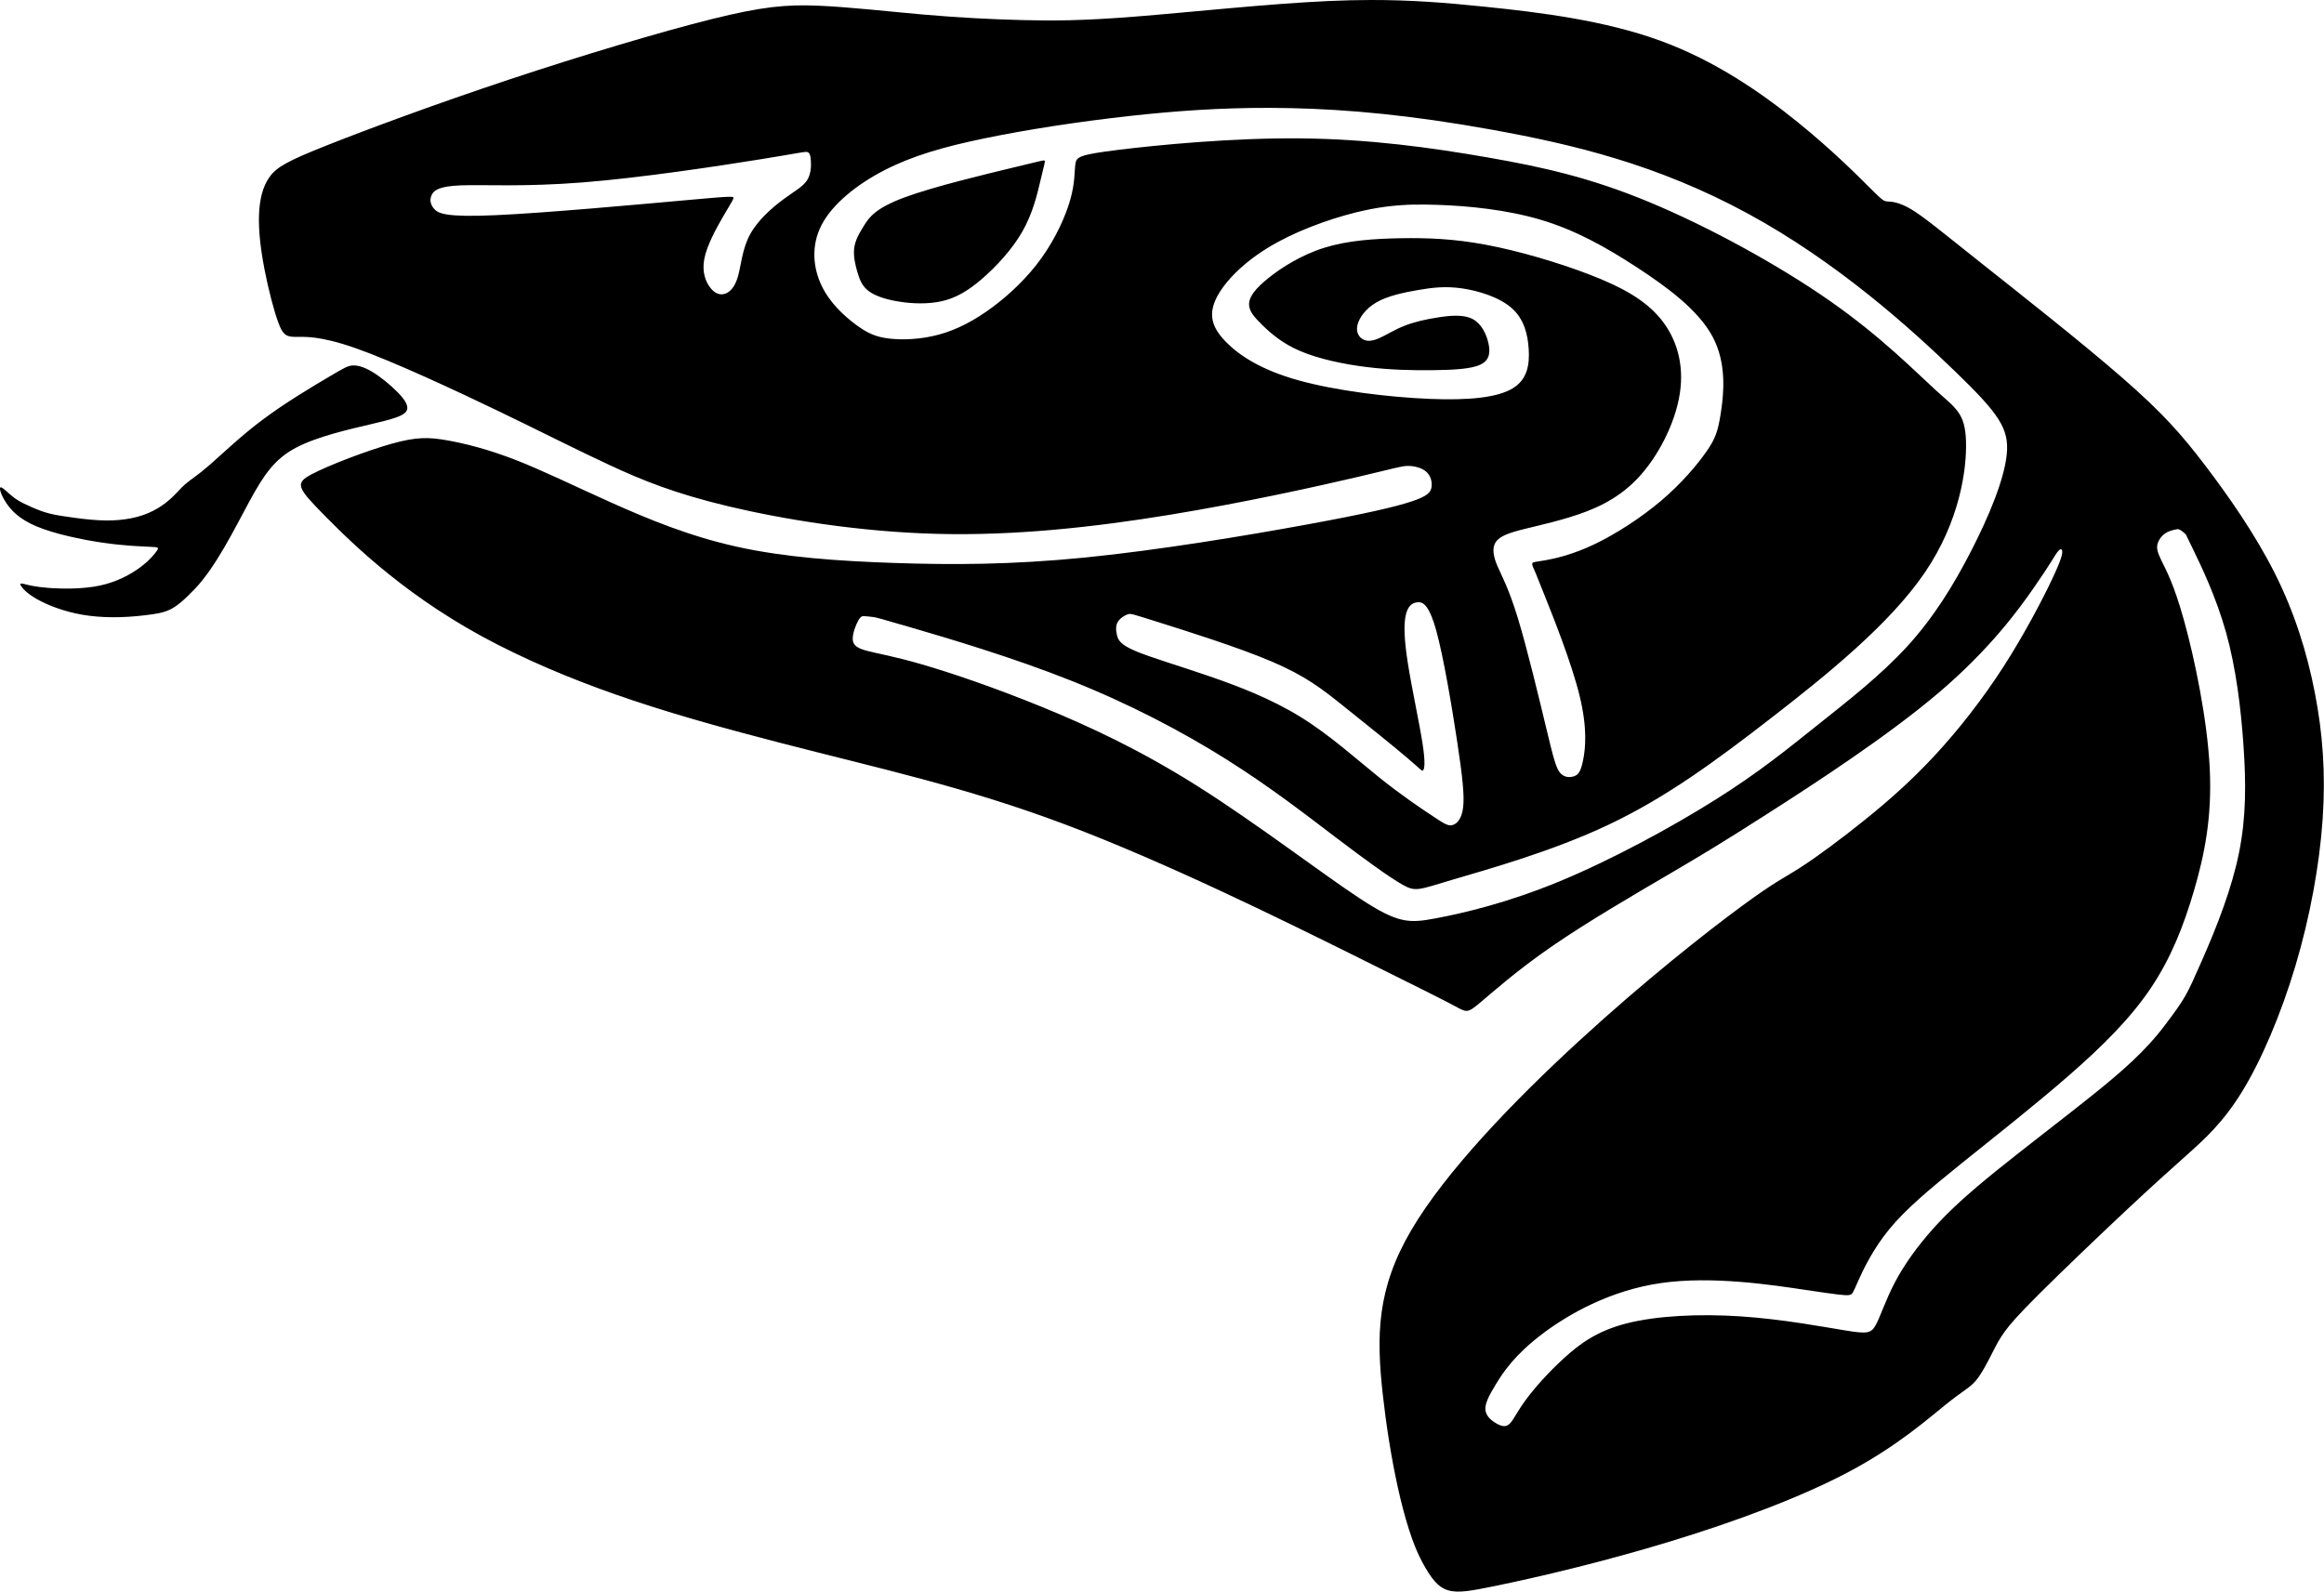 <?xml version="1.0" encoding="UTF-8" standalone="no"?>
<!-- Created with Inkscape (http://www.inkscape.org/) -->

<svg
   width="81.078mm"
   height="55.54mm"
   viewBox="0 0 81.078 55.54"
   version="1.1"
   id="svg2544"
   xmlns="http://www.w3.org/2000/svg"
   xmlns:svg="http://www.w3.org/2000/svg">
  <defs
     id="defs2541" />
  <g
     id="layer1">
    <path
       id="path520"
       style="display:inline;fill:#000000;stroke-width:0.352"
       d="M 47.83,3.6973433e-5 C 47.362,8.2997343e-4 46.872,0.012 46.342,0.036 c -2.117,0.096 -4.851,0.394 -6.733,0.543 -1.882,0.149 -2.913,0.149 -3.977,0.121 -1.064,-0.028 -2.161,-0.083 -3.396,-0.19 -1.235,-0.107 -2.607,-0.267 -3.707,-0.312 -1.1,-0.044 -1.927,0.028 -3.707,0.471 C 23.042,1.114 20.308,1.93 17.753,2.779 15.198,3.628 12.823,4.51 11.439,5.058 10.055,5.607 9.664,5.821 9.413,6.163 c -0.251,0.342 -0.361,0.811 -0.378,1.365 -0.016,0.554 0.061,1.193 0.196,1.889 0.136,0.695 0.33,1.446 0.485,1.856 0.154,0.41 0.269,0.479 0.579,0.483 0.31,0.003 0.817,-0.059 2.109,0.393 1.293,0.453 3.513,1.486 5.052,2.229 1.539,0.743 2.68,1.327 3.81,1.851 1.13,0.524 2.249,0.987 4.145,1.439 1.896,0.452 4.569,0.893 7.287,0.962 2.717,0.069 5.479,-0.234 8.119,-0.667 2.64,-0.433 5.159,-0.995 6.515,-1.312 1.356,-0.317 1.549,-0.389 1.778,-0.392 0.229,-0.003 0.493,0.063 0.65,0.204 0.157,0.141 0.207,0.356 0.182,0.532 -0.025,0.176 -0.124,0.314 -0.697,0.504 -0.573,0.19 -1.62,0.433 -3.682,0.81 -2.062,0.378 -5.137,0.89 -7.714,1.147 -2.577,0.256 -4.655,0.256 -6.629,0.19 -1.973,-0.066 -3.842,-0.198 -5.501,-0.565 -1.659,-0.366 -3.109,-0.967 -4.388,-1.54 -1.279,-0.573 -2.387,-1.119 -3.351,-1.494 -0.965,-0.375 -1.786,-0.579 -2.409,-0.686 -0.623,-0.108 -1.048,-0.118 -1.91,0.124 -0.863,0.243 -2.163,0.738 -2.775,1.058 -0.612,0.32 -0.535,0.463 0.474,1.483 1.009,1.02 2.949,2.915 6.008,4.473 3.059,1.558 6.262,2.493 9.817,3.414 3.555,0.921 6.488,1.544 9.994,2.864 3.506,1.32 7.585,3.338 10.007,4.539 2.423,1.202 3.189,1.587 3.583,1.799 0.394,0.212 0.416,0.251 0.849,-0.11 0.433,-0.361 1.276,-1.122 2.527,-1.984 1.251,-0.863 2.911,-1.828 4.071,-2.508 1.16,-0.681 1.822,-1.077 3.442,-2.114 1.621,-1.036 4.2,-2.712 5.986,-4.233 1.786,-1.521 2.778,-2.888 3.338,-3.696 0.559,-0.808 0.686,-1.056 0.782,-1.188 0.097,-0.132 0.163,-0.149 0.179,-0.06 0.016,0.088 -0.016,0.281 -0.35,0.987 -0.333,0.706 -0.968,1.924 -1.701,3.062 -0.733,1.138 -1.566,2.197 -2.379,3.076 -0.813,0.879 -1.606,1.579 -2.436,2.249 -0.83,0.67 -1.695,1.309 -2.268,1.678 -0.573,0.369 -0.854,0.469 -2.073,1.367 -1.218,0.898 -3.374,2.596 -5.645,4.682 -2.271,2.086 -4.658,4.561 -5.86,6.612 -1.202,2.051 -1.218,3.677 -0.987,5.75 0.232,2.073 0.711,4.591 1.363,5.805 0.652,1.214 0.954,1.181 2.516,0.862 1.562,-0.318 3.86,-0.864 6.156,-1.564 2.296,-0.7 4.589,-1.554 6.259,-2.447 1.67,-0.893 2.717,-1.824 3.346,-2.329 0.628,-0.504 0.838,-0.582 1.05,-0.835 0.212,-0.253 0.428,-0.683 0.582,-0.987 0.154,-0.303 0.248,-0.48 0.424,-0.722 0.176,-0.243 0.435,-0.551 1.21,-1.323 0.774,-0.772 2.064,-2.007 2.999,-2.883 0.934,-0.876 1.513,-1.394 2.131,-1.946 0.617,-0.551 1.273,-1.135 1.943,-2.227 0.67,-1.091 1.353,-2.69 1.86,-4.39 0.507,-1.7 0.837,-3.503 0.948,-5.11 0.11,-1.607 -4.2e-5,-3.018 -0.273,-4.42 -0.273,-1.403 -0.708,-2.797 -1.397,-4.167 -0.689,-1.37 -1.632,-2.715 -2.434,-3.768 -0.802,-1.053 -1.463,-1.813 -2.885,-3.051 C 72.625,11.946 70.441,10.231 69.058,9.132 67.674,8.032 67.09,7.547 66.671,7.299 66.252,7.051 65.999,7.039 65.861,7.031 65.723,7.023 65.701,7.018 65.257,6.577 64.814,6.136 63.948,5.259 62.708,4.256 61.468,3.253 59.853,2.123 57.915,1.418 55.978,0.712 53.718,0.431 51.838,0.238 50.428,0.093 49.232,-0.002 47.83,3.6973433e-5 Z M 44.28,3.764 c 0.244,5.29e-4 0.491,0.003 0.742,0.009 2.003,0.043 4.225,0.246 7.048,0.757 2.823,0.511 5.748,1.211 8.886,2.911 3.138,1.7 5.713,4.031 7.249,5.516 1.536,1.485 1.895,2 1.805,2.896 -0.09,0.896 -0.627,2.175 -1.243,3.375 -0.616,1.2 -1.31,2.323 -2.233,3.333 -0.924,1.009 -2.077,1.906 -3.134,2.748 -1.056,0.842 -2.015,1.629 -3.551,2.596 -1.536,0.967 -3.649,2.113 -5.465,2.861 -1.816,0.748 -3.336,1.099 -4.283,1.278 -0.947,0.179 -1.321,0.187 -2.646,-0.682 -1.325,-0.869 -3.601,-2.616 -5.64,-3.906 -2.038,-1.29 -3.839,-2.124 -5.484,-2.795 -1.645,-0.67 -3.134,-1.177 -4.155,-1.473 -1.021,-0.296 -1.575,-0.382 -1.923,-0.475 -0.348,-0.093 -0.492,-0.194 -0.503,-0.4 -0.011,-0.206 0.11,-0.517 0.199,-0.67 0.089,-0.153 0.146,-0.147 0.23,-0.14 0.085,0.007 0.197,0.016 0.299,0.031 0.102,0.015 0.193,0.037 1.378,0.384 1.186,0.347 3.466,1.018 5.522,1.838 2.056,0.819 3.888,1.786 5.428,2.756 1.54,0.971 2.787,1.945 3.82,2.729 1.033,0.783 1.851,1.376 2.307,1.633 0.456,0.257 0.549,0.179 1.73,-0.172 1.181,-0.351 3.45,-0.974 5.445,-1.918 1.996,-0.943 3.718,-2.206 5.675,-3.722 1.957,-1.516 4.147,-3.286 5.367,-5.079 1.22,-1.793 1.469,-3.609 1.438,-4.591 C 68.555,14.409 68.244,14.261 67.515,13.599 66.786,12.936 65.64,11.759 63.839,10.5 62.039,9.241 59.583,7.9 57.525,7.047 55.467,6.193 53.807,5.826 51.885,5.491 49.964,5.156 47.781,4.852 45.38,4.829 c -2.401,-0.023 -5.02,0.234 -6.377,0.402 -1.357,0.168 -1.45,0.245 -1.485,0.487 -0.035,0.242 -0.011,0.647 -0.175,1.236 -0.164,0.588 -0.515,1.36 -1.002,2.042 -0.487,0.682 -1.111,1.275 -1.727,1.731 -0.616,0.456 -1.224,0.776 -1.852,0.947 -0.627,0.172 -1.274,0.195 -1.742,0.14 -0.468,-0.054 -0.756,-0.187 -1.153,-0.479 C 29.47,11.042 28.963,10.59 28.666,9.974 28.37,9.358 28.285,8.579 28.663,7.85 29.041,7.121 29.883,6.442 30.849,5.943 31.816,5.444 32.907,5.125 34.361,4.825 35.815,4.524 37.631,4.244 39.432,4.045 41.008,3.871 42.572,3.76 44.28,3.764 Z M 28.122,5.3 c 0.015,2.7e-5 0.026,0.001 0.036,0.004 0.084,0.018 0.116,0.101 0.13,0.289 0.014,0.189 0.009,0.484 -0.137,0.706 -0.146,0.222 -0.435,0.37 -0.828,0.662 -0.394,0.292 -0.893,0.729 -1.162,1.231 -0.269,0.503 -0.308,1.072 -0.413,1.446 -0.105,0.374 -0.277,0.553 -0.452,0.612 -0.175,0.059 -0.354,-0.004 -0.514,-0.207 -0.16,-0.203 -0.3,-0.545 -0.211,-1.009 0.09,-0.464 0.409,-1.049 0.631,-1.435 0.222,-0.386 0.347,-0.573 0.382,-0.667 0.035,-0.094 -0.019,-0.093 -1.664,0.055 -1.645,0.148 -4.88,0.444 -6.626,0.522 C 15.547,7.588 15.29,7.448 15.149,7.292 15.009,7.136 14.985,6.965 15.06,6.805 15.134,6.645 15.305,6.497 16.089,6.468 16.873,6.439 18.268,6.528 20.323,6.366 22.377,6.204 25.09,5.791 26.514,5.561 27.76,5.36 28.02,5.3 28.122,5.3 Z m 8.299,0.298 c -0.038,-0.003 -0.116,0.019 -1.067,0.248 -0.951,0.229 -2.776,0.664 -3.796,1.042 -1.02,0.378 -1.234,0.697 -1.411,0.978 -0.176,0.281 -0.314,0.524 -0.347,0.799 -0.033,0.276 0.038,0.584 0.118,0.849 0.08,0.265 0.168,0.485 0.405,0.656 0.237,0.171 0.623,0.292 1.081,0.361 0.457,0.069 0.987,0.085 1.458,-0.022 0.471,-0.108 0.885,-0.339 1.378,-0.761 0.493,-0.422 1.067,-1.033 1.43,-1.673 0.364,-0.639 0.518,-1.306 0.614,-1.714 0.096,-0.408 0.135,-0.557 0.155,-0.645 0.019,-0.088 0.019,-0.116 -0.019,-0.119 z m 12.953,1.543 c 0.241,-0.005 0.492,-0.002 0.761,0.007 1.076,0.035 2.432,0.167 3.633,0.526 1.201,0.359 2.245,0.944 3.317,1.641 1.072,0.698 2.171,1.508 2.666,2.44 0.495,0.932 0.386,1.984 0.286,2.639 -0.099,0.655 -0.189,0.911 -0.504,1.363 -0.315,0.452 -0.855,1.1 -1.573,1.71 -0.718,0.61 -1.613,1.184 -2.357,1.536 -0.744,0.353 -1.337,0.485 -1.682,0.547 -0.344,0.062 -0.441,0.054 -0.461,0.106 -0.021,0.053 0.035,0.166 0.062,0.222 0.028,0.056 0.028,0.057 0.347,0.856 0.32,0.799 0.959,2.397 1.239,3.547 0.281,1.15 0.203,1.851 0.121,2.253 -0.082,0.401 -0.168,0.503 -0.312,0.553 -0.144,0.051 -0.347,0.051 -0.491,-0.12 -0.144,-0.171 -0.23,-0.515 -0.48,-1.551 -0.249,-1.037 -0.663,-2.767 -0.99,-3.839 -0.327,-1.072 -0.569,-1.485 -0.71,-1.813 -0.14,-0.327 -0.179,-0.569 -0.109,-0.756 0.07,-0.187 0.249,-0.32 0.69,-0.452 0.441,-0.133 1.142,-0.265 1.922,-0.503 0.78,-0.238 1.637,-0.581 2.366,-1.341 0.729,-0.76 1.329,-1.937 1.489,-2.978 C 58.765,12.695 58.484,11.79 57.927,11.116 57.369,10.441 56.535,9.997 55.44,9.576 54.345,9.155 52.988,8.758 51.85,8.543 50.712,8.329 49.792,8.298 48.868,8.313 c -0.924,0.016 -1.852,0.078 -2.662,0.331 -0.811,0.253 -1.504,0.698 -1.956,1.06 -0.452,0.363 -0.663,0.643 -0.674,0.892 -0.012,0.25 0.176,0.468 0.468,0.752 0.292,0.285 0.69,0.635 1.321,0.904 0.631,0.269 1.496,0.456 2.319,0.557 0.822,0.101 1.602,0.117 2.304,0.109 0.702,-0.008 1.325,-0.039 1.653,-0.191 0.327,-0.152 0.358,-0.425 0.288,-0.744 -0.07,-0.32 -0.242,-0.686 -0.553,-0.85 -0.312,-0.164 -0.764,-0.125 -1.197,-0.058 -0.433,0.066 -0.845,0.159 -1.196,0.3 -0.351,0.14 -0.64,0.328 -0.873,0.429 -0.234,0.101 -0.413,0.117 -0.557,0.039 -0.144,-0.078 -0.254,-0.25 -0.195,-0.499 0.058,-0.25 0.284,-0.577 0.674,-0.799 0.39,-0.222 0.944,-0.339 1.446,-0.425 0.503,-0.086 0.955,-0.141 1.539,-0.055 0.585,0.086 1.302,0.312 1.727,0.69 0.425,0.378 0.557,0.908 0.589,1.434 0.031,0.526 -0.039,1.049 -0.561,1.364 -0.522,0.316 -1.497,0.425 -2.911,0.366 -1.415,-0.058 -3.27,-0.285 -4.576,-0.651 -1.306,-0.366 -2.062,-0.873 -2.518,-1.34 -0.456,-0.468 -0.612,-0.896 -0.363,-1.458 0.249,-0.561 0.904,-1.255 1.816,-1.816 0.912,-0.561 2.081,-0.99 3.063,-1.236 0.737,-0.184 1.368,-0.265 2.092,-0.28 z m -37.063,5.612 c -0.177,0.008 -0.309,0.085 -0.849,0.405 -0.54,0.32 -1.489,0.882 -2.285,1.477 -0.797,0.595 -1.441,1.224 -1.877,1.601 -0.435,0.378 -0.661,0.504 -0.846,0.667 -0.185,0.163 -0.328,0.361 -0.602,0.587 C 5.577,17.716 5.173,17.969 4.581,18.084 3.989,18.199 3.448,18.182 2.613,18.071 1.778,17.959 1.581,17.902 1.123,17.705 0.664,17.508 0.524,17.401 0.354,17.255 c -0.169,-0.146 -0.306,-0.283 -0.344,-0.244 -0.038,0.039 0.023,0.254 0.194,0.518 0.171,0.265 0.452,0.579 1.067,0.838 0.615,0.259 1.563,0.463 2.326,0.573 0.763,0.11 1.343,0.127 1.64,0.141 0.298,0.014 0.314,0.025 0.234,0.141 -0.08,0.116 -0.257,0.336 -0.584,0.579 -0.328,0.242 -0.807,0.507 -1.408,0.634 -0.601,0.127 -1.323,0.116 -1.792,0.08 -0.469,-0.036 -0.683,-0.097 -0.819,-0.13 -0.135,-0.033 -0.19,-0.038 -0.141,0.05 0.05,0.088 0.204,0.27 0.565,0.474 0.361,0.204 0.928,0.43 1.584,0.543 0.656,0.113 1.4,0.113 2.184,0.018 0.784,-0.096 0.989,-0.143 1.729,-0.911 0.74,-0.768 1.396,-2.113 1.908,-3.056 0.513,-0.943 0.882,-1.483 1.623,-1.877 0.742,-0.394 1.855,-0.642 2.604,-0.819 0.75,-0.176 1.135,-0.281 1.249,-0.452 0.113,-0.171 -0.047,-0.408 -0.3,-0.667 -0.254,-0.259 -0.601,-0.54 -0.885,-0.711 -0.284,-0.171 -0.504,-0.232 -0.681,-0.224 z m 63.659,5.714 c 0.09,-0.016 0.288,0.183 0.288,0.183 0,0 -1.37e-4,-2.61e-4 0.263,0.542 0.263,0.542 0.789,1.626 1.138,2.871 0.349,1.245 0.521,2.652 0.61,3.95 0.09,1.298 0.097,2.487 -0.154,3.736 -0.251,1.249 -0.762,2.559 -1.3,3.781 -0.538,1.222 -0.575,1.297 -1.269,2.222 -0.694,0.925 -1.517,1.64 -2.574,2.487 -1.057,0.847 -2.347,1.825 -3.321,2.613 -0.974,0.787 -1.633,1.383 -2.194,2.007 -0.561,0.624 -1.025,1.274 -1.349,1.89 -0.324,0.616 -0.507,1.197 -0.67,1.493 -0.164,0.296 -0.308,0.308 -1.085,0.181 -0.778,-0.127 -2.189,-0.392 -3.633,-0.487 -1.444,-0.096 -2.921,-0.022 -3.964,0.243 -1.043,0.265 -1.651,0.721 -2.195,1.218 -0.544,0.497 -1.023,1.035 -1.325,1.446 -0.302,0.411 -0.427,0.695 -0.556,0.828 -0.128,0.132 -0.261,0.113 -0.432,0.025 -0.171,-0.088 -0.382,-0.244 -0.421,-0.46 -0.039,-0.216 0.093,-0.493 0.358,-0.928 0.265,-0.435 0.663,-1.027 1.594,-1.738 0.932,-0.711 2.397,-1.542 4.173,-1.797 1.776,-0.255 3.861,0.064 5.024,0.238 1.163,0.173 1.405,0.201 1.532,0.181 0.127,-0.019 0.138,-0.086 0.314,-0.48 0.175,-0.394 0.514,-1.115 1.089,-1.816 0.575,-0.702 1.386,-1.383 2.506,-2.286 1.121,-0.902 2.551,-2.025 3.75,-3.07 1.199,-1.045 2.165,-2.011 2.871,-3.062 0.705,-1.05 1.15,-2.184 1.508,-3.41 0.359,-1.226 0.631,-2.543 0.546,-4.26 -0.086,-1.717 -0.53,-3.833 -0.891,-5.135 -0.36,-1.302 -0.637,-1.789 -0.789,-2.101 -0.152,-0.312 -0.179,-0.448 -0.141,-0.591 0.039,-0.142 0.144,-0.291 0.287,-0.38 0.142,-0.09 0.322,-0.121 0.411,-0.136 z m -26.453,2.548 c 0.168,0.015 0.363,0.175 0.588,0.983 0.257,0.924 0.553,2.694 0.736,3.906 0.183,1.212 0.253,1.867 0.203,2.276 -0.051,0.409 -0.222,0.573 -0.374,0.612 -0.152,0.039 -0.285,-0.046 -0.69,-0.315 -0.405,-0.269 -1.084,-0.721 -1.879,-1.361 -0.795,-0.639 -1.707,-1.466 -2.728,-2.097 -1.021,-0.631 -2.152,-1.068 -3.208,-1.43 -1.056,-0.363 -2.038,-0.651 -2.564,-0.876 -0.525,-0.225 -0.593,-0.387 -0.633,-0.55 -0.039,-0.164 -0.049,-0.329 0.028,-0.46 0.077,-0.131 0.24,-0.228 0.346,-0.265 0.105,-0.037 0.152,-0.016 1.084,0.278 0.932,0.294 2.748,0.86 3.941,1.369 1.193,0.509 1.762,0.961 2.522,1.569 0.76,0.608 1.711,1.372 2.202,1.79 0.491,0.417 0.522,0.487 0.561,0.433 0.039,-0.055 0.085,-0.234 -0.024,-0.936 -0.109,-0.702 -0.374,-1.925 -0.511,-2.791 -0.136,-0.865 -0.144,-1.372 -0.074,-1.684 0.07,-0.312 0.218,-0.429 0.402,-0.449 0.023,-0.002 0.047,-0.003 0.071,-0.001 z" />
  </g>
</svg>
